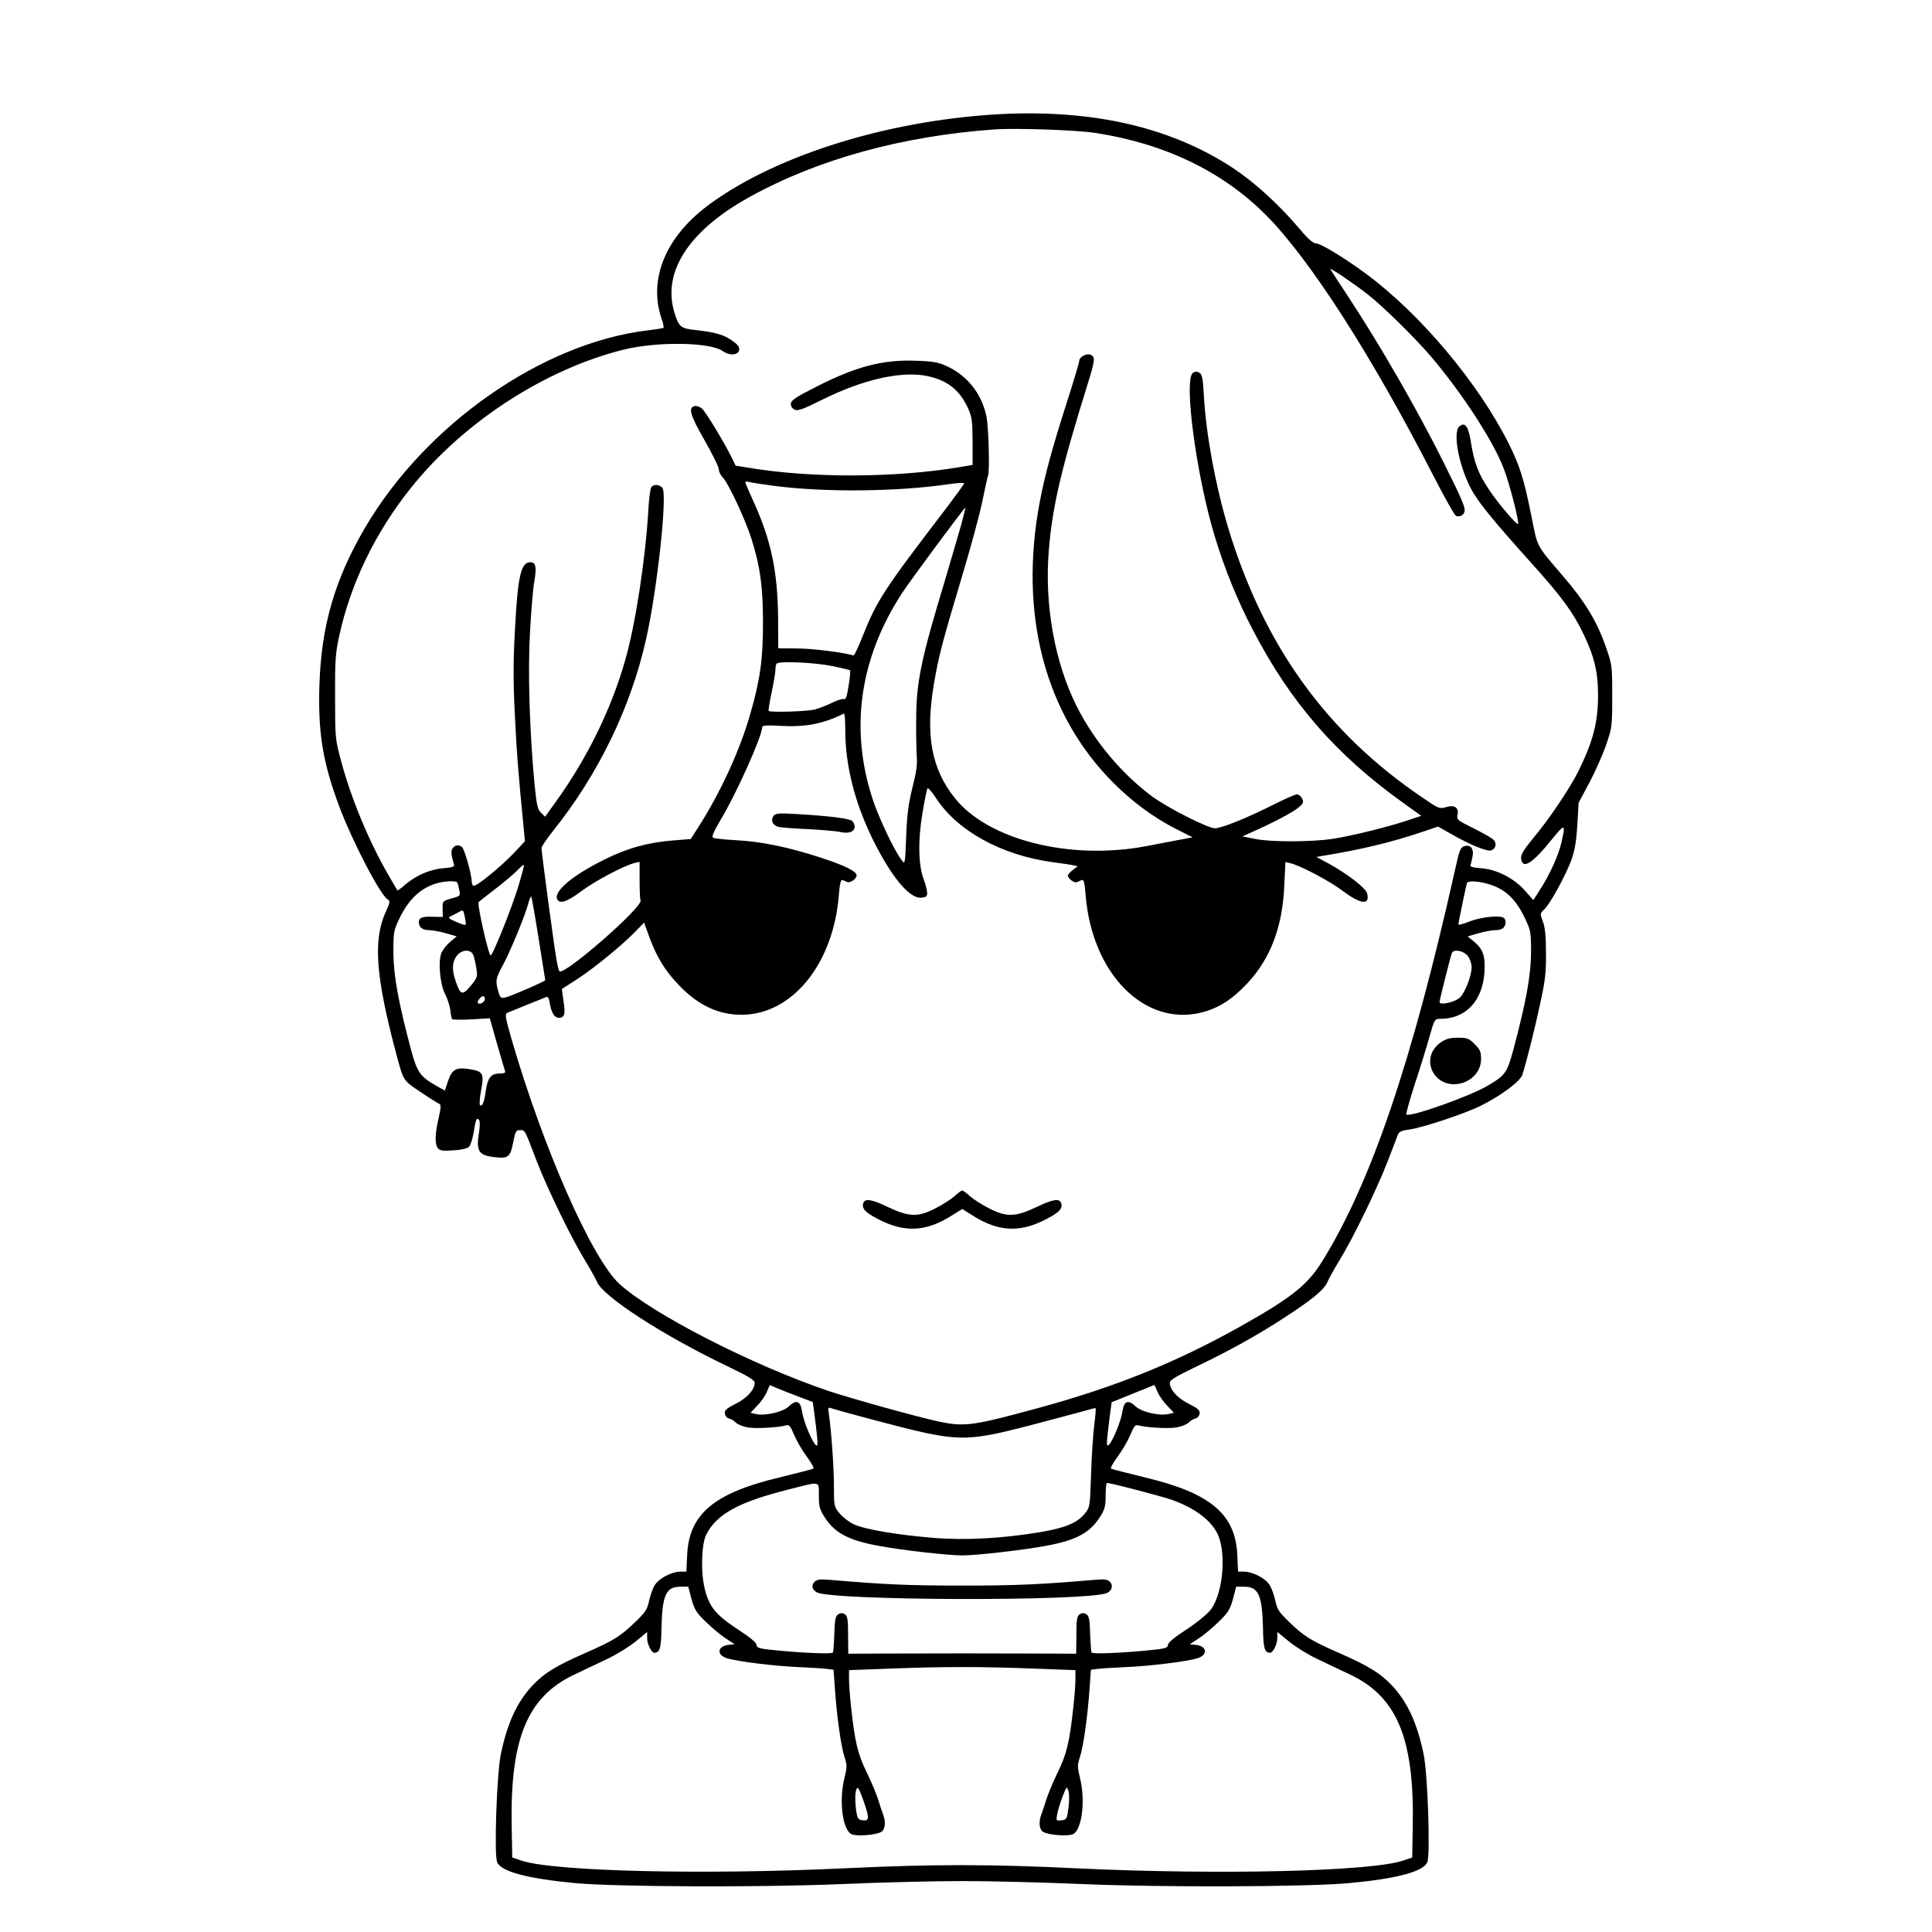 <?xml version="1.0" standalone="no"?>
<!DOCTYPE svg PUBLIC "-//W3C//DTD SVG 20010904//EN"
 "http://www.w3.org/TR/2001/REC-SVG-20010904/DTD/svg10.dtd">
<svg version="1.0" xmlns="http://www.w3.org/2000/svg"
 width="1024pt" height="1024pt" viewBox="0 0 1024 1024"
 preserveAspectRatio="xMidYMid meet">

<g transform="translate(0,1024) scale(0.1,-0.1)"
fill="#000000" stroke="none">
<path d="M5210 9629 c-570 -46 -1126 -229 -1462 -481 -221 -167 -312 -389
-242 -596 9 -24 13 -46 11 -49 -3 -3 -41 -9 -84 -14 -560 -67 -1179 -500
-1500 -1049 -159 -273 -230 -517 -240 -830 -8 -251 17 -407 103 -639 71 -190
220 -477 260 -499 12 -7 11 -17 -11 -64 -68 -148 -54 -340 51 -738 44 -164 37
-153 133 -218 49 -33 94 -61 100 -63 9 -3 8 -22 -4 -74 -20 -85 -21 -140 -4
-161 11 -13 27 -15 82 -11 41 2 75 10 83 19 8 8 19 43 25 78 11 70 15 78 28
64 5 -5 5 -30 1 -59 -18 -106 -5 -128 80 -138 73 -9 85 0 100 78 11 59 15 65
36 65 27 0 23 8 89 -165 56 -145 184 -409 255 -524 28 -46 57 -98 64 -115 33
-79 355 -287 699 -451 98 -47 137 -70 137 -83 0 -37 -40 -82 -100 -112 -50
-25 -61 -35 -58 -53 2 -12 11 -23 21 -25 11 -2 27 -12 37 -22 10 -10 40 -22
66 -26 46 -7 159 0 199 11 18 5 24 -2 44 -50 13 -31 43 -83 67 -115 24 -33 40
-61 35 -64 -4 -3 -84 -23 -177 -46 -349 -83 -482 -194 -492 -412 l-4 -88 -32
0 c-48 -1 -113 -35 -136 -72 -11 -18 -24 -56 -30 -84 -9 -44 -20 -60 -73 -111
-79 -76 -114 -98 -262 -163 -160 -70 -223 -109 -287 -178 -78 -85 -129 -195
-163 -357 -22 -100 -37 -536 -20 -575 21 -50 160 -87 415 -111 219 -20 991
-23 1410 -5 206 9 494 16 640 16 146 0 434 -7 640 -16 419 -18 1191 -15 1410
5 255 24 394 61 415 111 17 39 2 475 -20 575 -34 162 -85 272 -163 357 -64 69
-127 108 -287 178 -148 65 -183 87 -262 163 -53 51 -64 67 -73 111 -6 28 -19
66 -30 84 -23 37 -88 71 -136 72 l-32 0 -4 88 c-10 218 -143 329 -492 412 -93
23 -173 43 -177 46 -5 3 11 31 35 64 24 32 54 84 67 115 20 48 26 55 44 50 40
-11 153 -18 199 -11 26 4 56 16 66 26 10 10 26 20 37 22 10 2 19 13 21 25 3
18 -8 28 -58 53 -60 30 -100 75 -100 112 0 13 39 36 137 83 174 83 328 168
473 263 144 93 209 147 226 188 7 17 36 69 64 115 71 115 199 379 255 524 25
66 50 129 54 141 7 16 21 22 58 27 65 7 302 86 383 127 109 55 208 129 219
164 23 74 63 232 93 371 28 127 33 169 32 275 0 89 -5 137 -17 167 -15 40 -15
42 7 62 31 29 109 171 142 256 20 54 28 98 34 190 l7 120 56 105 c31 58 71
148 89 200 32 92 33 100 33 260 0 164 0 165 -36 268 -46 130 -109 234 -221
364 -151 177 -137 151 -173 331 -38 189 -61 261 -119 377 -162 322 -467 685
-756 899 -114 84 -240 161 -265 161 -16 0 -44 25 -95 86 -103 121 -229 236
-340 310 -348 231 -792 326 -1330 283z m599 -94 c365 -57 669 -203 899 -433
233 -233 564 -749 892 -1389 57 -111 110 -205 117 -207 19 -8 41 3 45 22 5 23
-10 59 -111 262 -144 288 -339 626 -510 885 -47 71 -88 134 -90 139 -5 11 128
-79 199 -135 82 -64 252 -232 335 -329 168 -199 328 -445 385 -593 30 -76 84
-287 76 -294 -7 -7 -110 114 -156 185 -55 82 -77 141 -94 249 -13 84 -31 108
-61 83 -39 -33 2 -230 72 -349 43 -71 117 -161 312 -378 161 -179 220 -260
276 -378 56 -118 75 -198 75 -321 0 -143 -27 -246 -106 -405 -44 -88 -156
-255 -239 -353 -49 -60 -65 -86 -63 -105 7 -63 60 -29 169 107 64 79 68 76 44
-27 -16 -68 -63 -171 -116 -252 l-32 -50 -43 49 c-58 66 -148 113 -231 120
-47 3 -63 8 -59 18 3 7 8 28 11 46 8 40 -12 63 -44 53 -20 -6 -26 -20 -50
-130 -227 -1014 -443 -1651 -704 -2072 -77 -124 -163 -192 -432 -343 -342
-192 -667 -323 -1080 -435 -337 -92 -383 -98 -517 -70 -116 25 -462 121 -588
163 -404 137 -933 408 -1108 568 -145 134 -402 716 -570 1294 -34 119 -37 136
-23 142 9 4 57 23 106 43 50 20 95 38 102 41 7 4 14 -10 18 -40 4 -24 15 -52
25 -61 20 -18 49 -10 51 14 2 22 2 20 -6 77 l-7 52 84 54 c91 60 238 180 307
252 l45 46 27 -75 c39 -106 82 -178 155 -254 110 -117 231 -169 367 -158 254
21 455 284 483 632 4 57 11 84 18 81 6 -2 18 -7 27 -11 16 -6 49 17 49 35 0
22 -63 53 -189 94 -171 56 -316 86 -453 93 -58 3 -112 9 -119 13 -8 6 4 33 40
94 83 137 221 445 221 493 0 8 29 10 93 6 135 -8 230 10 340 65 4 2 7 -36 7
-85 0 -188 49 -383 144 -578 99 -201 196 -319 259 -313 27 3 32 7 31 28 -1 14
-9 45 -18 69 -29 75 -31 209 -7 349 11 68 23 128 27 133 3 5 22 -16 43 -48
114 -177 349 -306 622 -343 46 -6 95 -13 107 -16 l24 -5 -26 -20 c-14 -11 -26
-24 -26 -29 0 -16 33 -41 46 -36 8 3 20 8 28 12 10 4 15 -14 20 -81 34 -417
313 -698 616 -621 89 23 160 68 240 153 124 132 188 301 197 521 l6 123 26 -6
c54 -13 212 -96 282 -150 93 -69 141 -73 125 -10 -7 28 -104 103 -202 157
l-67 36 34 6 c200 32 368 73 522 125 l89 30 76 -43 c99 -56 186 -91 206 -83
25 10 30 36 13 55 -9 10 -57 37 -107 62 -85 42 -90 46 -85 71 9 38 -16 55 -61
41 -34 -10 -39 -8 -122 49 -509 343 -843 806 -1032 1430 -68 227 -117 493
-129 698 -5 93 -9 116 -23 125 -13 8 -23 8 -35 0 -51 -33 19 -553 117 -872 53
-172 117 -331 200 -490 200 -385 439 -660 794 -915 l99 -71 -69 -23 c-100 -34
-285 -80 -394 -98 -115 -18 -331 -19 -420 -1 l-65 13 49 22 c111 49 217 105
247 130 28 24 30 30 20 49 -6 12 -18 22 -27 22 -8 0 -63 -24 -123 -54 -138
-70 -277 -126 -311 -126 -38 0 -253 109 -335 170 -161 120 -305 292 -398 476
-117 233 -172 540 -148 827 19 235 65 429 209 892 36 117 37 131 15 144 -22
11 -63 -10 -63 -33 0 -7 -29 -105 -65 -217 -78 -243 -117 -387 -144 -529 -112
-594 26 -1124 390 -1489 101 -101 213 -184 333 -245 l87 -44 -53 -10 c-29 -5
-114 -22 -189 -36 -406 -78 -842 32 -1019 255 -124 156 -156 335 -110 604 26
151 43 216 145 557 47 156 97 339 111 408 14 69 28 132 31 140 9 24 3 250 -8
310 -24 120 -100 218 -208 268 -47 22 -74 27 -164 30 -177 7 -319 -30 -531
-138 -99 -50 -132 -71 -134 -87 -2 -14 5 -26 18 -33 18 -10 40 -2 153 54 207
102 399 147 535 126 114 -19 185 -71 231 -170 23 -50 25 -67 26 -180 l0 -124
-70 -12 c-341 -57 -784 -59 -1118 -3 l-68 11 -25 51 c-43 85 -133 233 -153
251 -11 10 -28 16 -38 14 -37 -7 -26 -47 51 -181 42 -73 76 -143 76 -155 0
-12 10 -32 21 -43 30 -30 121 -226 153 -328 45 -144 60 -250 60 -441 0 -197
-15 -303 -69 -490 -56 -193 -158 -414 -278 -601 l-36 -56 -88 -7 c-135 -10
-245 -40 -368 -101 -174 -86 -276 -173 -250 -214 14 -23 53 -9 124 44 71 54
228 137 284 151 l27 6 0 -95 c0 -52 2 -102 5 -109 14 -35 -406 -401 -430 -376
-3 3 -10 29 -15 59 -11 56 -80 571 -80 594 0 8 28 49 62 92 241 301 413 658
493 1018 60 269 113 766 86 799 -16 19 -45 21 -59 4 -5 -7 -13 -65 -16 -128
-15 -252 -68 -601 -122 -788 -73 -258 -201 -519 -366 -749 l-59 -82 -22 22
c-18 18 -23 41 -34 152 -26 282 -36 592 -24 802 6 112 16 233 23 271 13 77 8
102 -21 102 -50 0 -67 -72 -82 -365 -9 -161 -9 -272 0 -447 10 -205 17 -296
47 -600 l6 -67 -58 -62 c-74 -77 -202 -181 -215 -174 -5 4 -9 14 -9 24 0 37
-39 174 -52 182 -19 13 -34 11 -48 -6 -11 -13 -10 -33 6 -86 4 -13 -7 -17 -58
-21 -71 -6 -145 -39 -203 -89 -20 -18 -37 -30 -39 -28 -1 2 -23 40 -49 84
-103 179 -197 405 -250 605 -30 111 -31 122 -31 335 -1 194 2 233 22 325 61
279 191 547 379 783 279 349 708 628 1125 733 179 45 462 41 529 -7 37 -26 83
-22 87 7 2 15 -9 29 -36 48 -47 32 -87 44 -189 56 -88 9 -95 16 -120 99 -62
214 82 432 402 608 360 199 807 322 1295 357 114 8 438 -3 539 -19z m-1699
-1871 c263 -34 645 -30 913 9 48 7 87 10 87 5 0 -4 -42 -62 -92 -128 -335
-438 -369 -490 -445 -680 -23 -58 -45 -104 -48 -104 -61 17 -214 36 -295 37
l-105 1 -1 161 c-2 245 -37 412 -130 616 -24 53 -44 99 -44 103 0 4 8 5 18 2
9 -3 73 -13 142 -22z m985 -204 c-14 -49 -54 -186 -89 -304 -123 -406 -150
-534 -150 -726 -1 -80 1 -170 3 -200 4 -39 -3 -87 -23 -165 -21 -85 -29 -143
-33 -259 -6 -147 -6 -149 -24 -125 -38 49 -120 221 -153 321 -123 372 -71 746
154 1093 43 66 331 455 337 455 1 0 -9 -40 -22 -90z m-686 -750 c51 -10 95
-21 97 -23 2 -2 -1 -38 -8 -81 -9 -58 -15 -75 -25 -71 -8 2 -35 -6 -61 -19
-26 -13 -67 -29 -91 -36 -41 -11 -237 -17 -247 -8 -2 3 5 47 16 99 11 52 20
106 20 120 0 14 3 29 7 32 14 14 201 6 292 -13z m-1663 -1172 c-34 -111 -131
-354 -145 -362 -10 -7 -74 275 -64 283 4 4 46 37 93 73 47 36 98 80 114 97 16
17 31 29 33 27 2 -2 -12 -55 -31 -118z m-323 25 c3 -5 8 -22 11 -40 7 -31 6
-32 -41 -45 -48 -14 -48 -14 -47 -56 l1 -42 -53 1 c-58 2 -74 -5 -74 -30 0
-25 20 -41 54 -41 16 0 56 -7 88 -16 l59 -17 -34 -28 c-19 -16 -40 -42 -47
-59 -19 -46 -8 -165 19 -219 13 -24 25 -63 28 -85 2 -22 6 -43 9 -47 2 -4 48
-5 102 -2 l98 6 38 -134 c21 -74 41 -140 43 -146 4 -9 -6 -13 -31 -13 -44 0
-62 -24 -72 -96 -7 -55 -19 -83 -30 -71 -4 4 -1 39 6 78 17 89 10 101 -60 112
-72 12 -94 0 -115 -62 l-17 -51 -40 22 c-91 51 -107 74 -139 193 -68 254 -93
395 -94 515 0 108 2 119 31 180 51 107 118 168 209 191 41 10 93 11 98 2z
m5516 -28 c61 -30 106 -81 145 -165 29 -61 31 -72 31 -180 -1 -121 -27 -263
-94 -514 -33 -121 -42 -135 -135 -190 -94 -56 -415 -170 -432 -153 -3 3 17 74
44 159 28 84 63 197 78 251 27 96 28 97 59 97 134 0 223 95 233 247 5 86 -7
122 -55 162 l-34 28 59 17 c32 9 72 16 88 16 17 0 35 5 42 12 15 15 16 45 1
54 -24 14 -122 3 -180 -20 -32 -13 -59 -20 -59 -16 0 12 40 203 45 219 8 20
105 6 164 -24z m-5084 -270 c19 -120 35 -219 35 -220 0 -6 -184 -86 -209 -91
-27 -6 -30 -4 -40 32 -16 57 -14 67 23 136 38 69 119 264 136 329 6 23 13 39
16 37 2 -3 20 -103 39 -223z m-386 83 c1 -14 -4 -14 -49 5 -41 17 -47 23 -33
30 10 4 29 14 43 22 24 14 25 13 31 -13 4 -15 7 -34 8 -44z m40 -171 c5 -13
12 -45 16 -70 7 -43 5 -49 -30 -92 -44 -53 -55 -49 -79 22 -22 63 -20 105 5
137 27 35 76 36 88 3z m5270 -3 c12 -15 21 -41 21 -60 0 -45 -35 -136 -63
-162 -26 -24 -107 -42 -107 -23 0 12 56 233 65 259 8 23 62 14 84 -14z m-5209
-229 c0 -16 -27 -32 -37 -21 -7 7 16 36 28 36 5 0 9 -7 9 -15z m1667 -2109
l71 -27 11 -82 c17 -138 18 -157 5 -146 -20 16 -66 128 -73 177 -8 57 -30 66
-70 28 -31 -30 -124 -51 -173 -41 l-30 7 35 37 c20 20 43 53 51 73 l16 37 42
-18 c24 -10 75 -30 115 -45z m1898 27 c9 -21 32 -54 52 -74 l35 -37 -30 -7
c-49 -10 -142 11 -173 41 -40 38 -62 29 -70 -28 -7 -49 -53 -161 -73 -177 -13
-11 -12 8 5 146 l11 81 111 45 c62 25 113 45 114 46 2 1 10 -16 18 -36z
m-1489 -153 c436 -115 461 -116 824 -22 129 34 257 68 285 76 27 8 51 14 52
12 2 -2 -1 -41 -7 -87 -6 -46 -14 -164 -17 -261 -6 -176 -6 -177 -34 -211 -40
-49 -103 -75 -232 -97 -202 -34 -398 -45 -569 -31 -195 16 -364 45 -423 72
-25 12 -59 38 -75 58 -29 34 -30 39 -30 141 0 101 -13 287 -26 379 -6 40 -5
44 12 37 11 -4 118 -34 240 -66z m-306 -397 c0 -57 4 -73 31 -115 54 -84 128
-123 290 -152 124 -23 365 -50 439 -50 74 0 315 27 439 50 162 29 236 68 290
152 27 42 31 58 31 115 0 37 3 67 8 67 21 0 298 -73 348 -91 113 -42 192 -99
231 -167 55 -93 39 -319 -28 -411 -16 -23 -71 -68 -128 -106 -67 -43 -101 -72
-101 -84 0 -16 -15 -20 -122 -30 -143 -13 -275 -18 -282 -10 -3 2 -6 47 -8 98
-2 76 -6 96 -20 105 -13 8 -23 8 -35 0 -15 -10 -18 -27 -18 -110 l-1 -99 -204
1 c-261 1 -539 1 -800 0 l-204 -1 -1 99 c0 83 -3 100 -17 110 -13 8 -23 8 -35
0 -15 -9 -19 -29 -21 -105 -2 -51 -5 -96 -8 -98 -7 -8 -139 -3 -281 10 -108
10 -123 14 -123 30 0 12 -34 41 -101 84 -118 78 -150 119 -174 215 -22 90 -17
239 9 288 56 108 172 171 434 237 176 45 162 47 162 -32z m-675 -548 c16 -57
26 -73 77 -122 32 -31 79 -71 105 -87 l47 -31 -31 -3 c-61 -6 -67 -53 -10 -71
53 -17 254 -42 382 -47 66 -3 134 -7 151 -10 l32 -4 7 -98 c10 -149 33 -310
51 -364 14 -44 14 -53 0 -111 -30 -119 -11 -273 36 -298 24 -13 127 -6 158 11
22 12 26 53 11 92 -5 13 -17 48 -26 78 -9 30 -37 96 -61 146 -47 95 -63 160
-83 346 -6 54 -11 119 -11 146 l0 50 218 8 c275 11 489 11 765 0 l217 -8 0
-50 c0 -27 -5 -92 -11 -146 -20 -186 -36 -251 -83 -346 -24 -50 -52 -116 -61
-146 -9 -30 -21 -65 -26 -78 -15 -39 -11 -80 11 -92 31 -17 134 -24 158 -11
47 25 66 179 36 298 -14 58 -14 67 0 111 18 54 41 215 51 364 l7 98 32 4 c17
3 85 7 151 10 128 5 329 30 382 47 57 18 51 65 -10 71 l-31 3 47 31 c26 16 73
56 105 87 51 49 61 65 77 122 l17 65 43 0 c75 0 95 -45 99 -218 2 -110 8 -131
38 -132 15 0 38 46 38 77 l0 33 63 -51 c34 -28 100 -69 147 -91 47 -22 127
-61 179 -85 246 -118 337 -338 329 -798 l-3 -170 -50 -17 c-173 -57 -968 -76
-1718 -41 -469 23 -765 23 -1234 1 -750 -36 -1545 -17 -1718 40 l-50 17 -3
170 c-8 460 83 680 329 798 52 24 132 63 179 85 47 22 113 63 148 91 l62 51 0
-33 c0 -31 23 -77 38 -77 30 1 36 22 38 132 4 173 24 218 99 218 l43 0 17 -65z
m916 -1082 c27 -79 26 -95 -8 -91 -25 3 -29 8 -36 58 -4 30 -5 71 -2 90 8 41
15 32 46 -57z m1082 -26 c-8 -59 -10 -62 -37 -65 -28 -3 -29 -2 -23 30 3 18
15 60 28 93 22 58 23 59 32 32 5 -16 5 -53 0 -90z"/>
<path d="M4101 5917 c-20 -25 -4 -56 32 -61 18 -3 89 -8 158 -11 69 -4 143
-10 164 -15 45 -10 75 2 75 29 0 10 -6 24 -14 30 -16 13 -118 26 -286 36 -99
6 -117 5 -129 -8z"/>
<path d="M5058 3899 c-18 -16 -65 -46 -105 -66 -90 -45 -136 -43 -248 10 -83
40 -119 46 -129 22 -9 -25 4 -44 48 -70 158 -92 278 -90 428 7 l48 30 48 -30
c150 -97 270 -99 428 -7 44 26 57 45 48 70 -10 24 -46 18 -129 -22 -112 -53
-158 -55 -248 -10 -40 20 -87 50 -105 66 -18 17 -37 31 -42 31 -5 0 -24 -14
-42 -31z"/>
<path d="M7639 4717 c-123 -83 -37 -257 108 -218 61 17 103 69 103 127 0 39
-5 51 -34 80 -30 30 -40 34 -89 34 -40 0 -63 -6 -88 -23z"/>
<path d="M4317 1856 c-18 -19 -13 -42 13 -56 83 -44 1421 -48 1535 -4 28 11
37 41 18 60 -14 14 -29 15 -87 10 -283 -24 -410 -30 -696 -30 -286 0 -413 6
-696 30 -57 5 -73 3 -87 -10z"/>
</g>
</svg>
